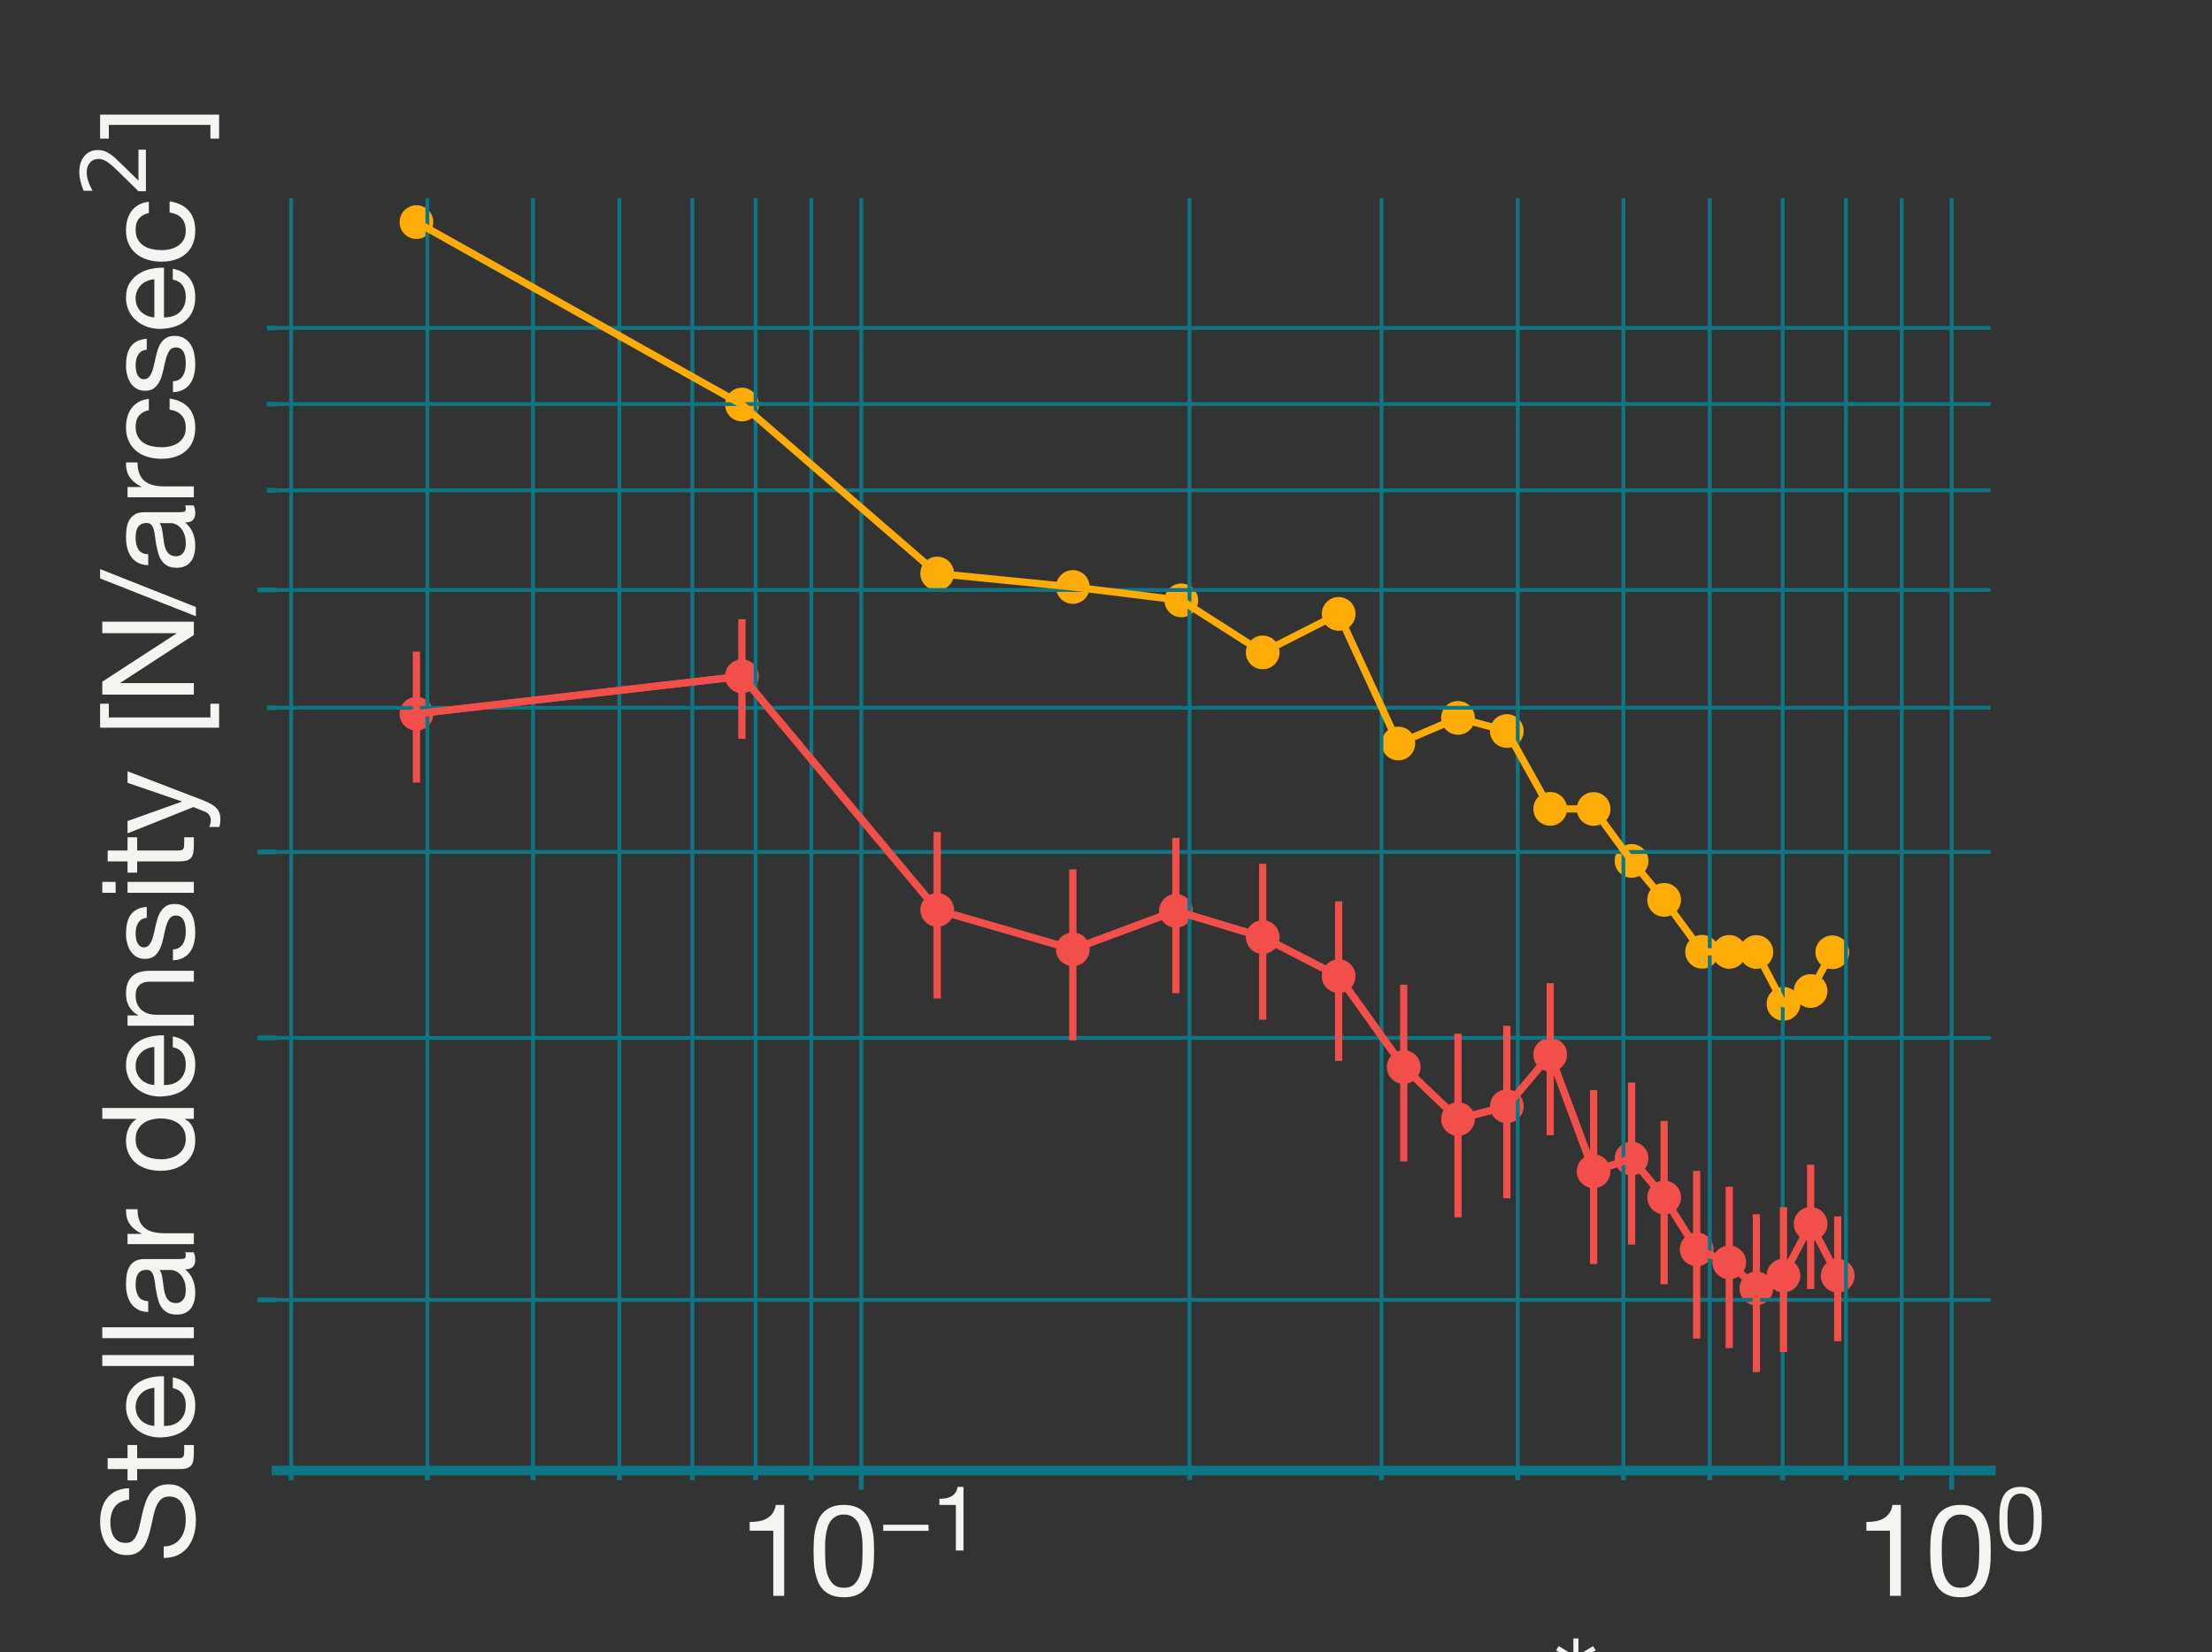 <?xml version="1.0" encoding="utf-8" standalone="no"?>
<!DOCTYPE svg PUBLIC "-//W3C//DTD SVG 1.1//EN"
  "http://www.w3.org/Graphics/SVG/1.1/DTD/svg11.dtd">
<svg xmlns:xlink="http://www.w3.org/1999/xlink" width="459.213pt" height="342.992pt" viewBox="0 0 459.213 342.992" xmlns="http://www.w3.org/2000/svg" version="1.1">
 <rect x="0" y="0" width="459.213" height="342.992" fill="#333333" stroke="none"/>
 <defs>
  <style type="text/css">*{stroke-linejoin: round; stroke-linecap: butt}</style>
 </defs>
 <g id="figure_1">
  <g id="patch_1">
   <path d="M 0 342.992 
L 459.213 342.992 
L 459.213 0 
L 0 0 
L 0 342.992 
z
" style="fill: none"/>
  </g>
  <g id="axes_1">
   <g id="patch_2">
    <path d="M 57.402 305.263 
L 413.291 305.263 
L 413.291 41.159 
L 57.402 41.159 
L 57.402 305.263 
z
" style="fill: none"/>
   </g>
   <g id="PathCollection_1">
    <defs>
     <path id="mc6b71b34f2" d="M 0 3 
C 0.796 3 1.559 2.684 2.121 2.121 
C 2.684 1.559 3 0.796 3 0 
C 3 -0.796 2.684 -1.559 2.121 -2.121 
C 1.559 -2.684 0.796 -3 0 -3 
C -0.796 -3 -1.559 -2.684 -2.121 -2.121 
C -2.684 -1.559 -3 -0.796 -3 0 
C -3 0.796 -2.684 1.559 -2.121 2.121 
C -1.559 2.684 -0.796 3 0 3 
z
" style="stroke: #f24f4a"/>
    </defs>
    <g clip-path="url(#p0088871ad3)">
     <use xlink:href="#mc6b71b34f2" x="86.451" y="148.174" style="fill: #f24f4a; stroke: #f24f4a"/>
     <use xlink:href="#mc6b71b34f2" x="154.023" y="140.383" style="fill: #f24f4a; stroke: #f24f4a"/>
     <use xlink:href="#mc6b71b34f2" x="194.566" y="188.891" style="fill: #f24f4a; stroke: #f24f4a"/>
     <use xlink:href="#mc6b71b34f2" x="222.721" y="197.061" style="fill: #f24f4a; stroke: #f24f4a"/>
     <use xlink:href="#mc6b71b34f2" x="244.118" y="189.087" style="fill: #f24f4a; stroke: #f24f4a"/>
     <use xlink:href="#mc6b71b34f2" x="262.138" y="194.531" style="fill: #f24f4a; stroke: #f24f4a"/>
     <use xlink:href="#mc6b71b34f2" x="277.904" y="202.651" style="fill: #f24f4a; stroke: #f24f4a"/>
     <use xlink:href="#mc6b71b34f2" x="291.419" y="221.507" style="fill: #f24f4a; stroke: #f24f4a"/>
     <use xlink:href="#mc6b71b34f2" x="302.681" y="232.295" style="fill: #f24f4a; stroke: #f24f4a"/>
     <use xlink:href="#mc6b71b34f2" x="312.816" y="229.649" style="fill: #f24f4a; stroke: #f24f4a"/>
     <use xlink:href="#mc6b71b34f2" x="321.826" y="218.941" style="fill: #f24f4a; stroke: #f24f4a"/>
     <use xlink:href="#mc6b71b34f2" x="330.835" y="243.151" style="fill: #f24f4a; stroke: #f24f4a"/>
     <use xlink:href="#mc6b71b34f2" x="338.719" y="240.496" style="fill: #f24f4a; stroke: #f24f4a"/>
     <use xlink:href="#mc6b71b34f2" x="345.476" y="248.581" style="fill: #f24f4a; stroke: #f24f4a"/>
     <use xlink:href="#mc6b71b34f2" x="352.233" y="259.352" style="fill: #f24f4a; stroke: #f24f4a"/>
     <use xlink:href="#mc6b71b34f2" x="358.99" y="262.064" style="fill: #f24f4a; stroke: #f24f4a"/>
     <use xlink:href="#mc6b71b34f2" x="364.621" y="267.459" style="fill: #f24f4a; stroke: #f24f4a"/>
     <use xlink:href="#mc6b71b34f2" x="370.252" y="264.795" style="fill: #f24f4a; stroke: #f24f4a"/>
     <use xlink:href="#mc6b71b34f2" x="375.883" y="254.073" style="fill: #f24f4a; stroke: #f24f4a"/>
     <use xlink:href="#mc6b71b34f2" x="381.514" y="264.839" style="fill: #f24f4a; stroke: #f24f4a"/>
    </g>
   </g>
   <g id="PathCollection_2">
    <defs>
     <path id="m7ef51c6e59" d="M 0 3 
C 0.796 3 1.559 2.684 2.121 2.121 
C 2.684 1.559 3 0.796 3 0 
C 3 -0.796 2.684 -1.559 2.121 -2.121 
C 1.559 -2.684 0.796 -3 0 -3 
C -0.796 -3 -1.559 -2.684 -2.121 -2.121 
C -2.684 -1.559 -3 -0.796 -3 0 
C -3 0.796 -2.684 1.559 -2.121 2.121 
C -1.559 2.684 -0.796 3 0 3 
z
" style="stroke: #ffac08"/>
    </defs>
    <g clip-path="url(#p0088871ad3)">
     <use xlink:href="#m7ef51c6e59" x="86.451" y="46.105" style="fill: #ffac08; stroke: #ffac08"/>
     <use xlink:href="#m7ef51c6e59" x="154.023" y="83.976" style="fill: #ffac08; stroke: #ffac08"/>
     <use xlink:href="#m7ef51c6e59" x="194.566" y="119.055" style="fill: #ffac08; stroke: #ffac08"/>
     <use xlink:href="#m7ef51c6e59" x="222.721" y="121.852" style="fill: #ffac08; stroke: #ffac08"/>
     <use xlink:href="#m7ef51c6e59" x="245.245" y="124.628" style="fill: #ffac08; stroke: #ffac08"/>
     <use xlink:href="#m7ef51c6e59" x="262.138" y="135.438" style="fill: #ffac08; stroke: #ffac08"/>
     <use xlink:href="#m7ef51c6e59" x="277.904" y="127.443" style="fill: #ffac08; stroke: #ffac08"/>
     <use xlink:href="#m7ef51c6e59" x="290.292" y="154.352" style="fill: #ffac08; stroke: #ffac08"/>
     <use xlink:href="#m7ef51c6e59" x="302.681" y="149.029" style="fill: #ffac08; stroke: #ffac08"/>
     <use xlink:href="#m7ef51c6e59" x="312.816" y="151.755" style="fill: #ffac08; stroke: #ffac08"/>
     <use xlink:href="#m7ef51c6e59" x="321.826" y="167.907" style="fill: #ffac08; stroke: #ffac08"/>
     <use xlink:href="#m7ef51c6e59" x="330.835" y="167.942" style="fill: #ffac08; stroke: #ffac08"/>
     <use xlink:href="#m7ef51c6e59" x="338.719" y="178.718" style="fill: #ffac08; stroke: #ffac08"/>
     <use xlink:href="#m7ef51c6e59" x="345.476" y="186.802" style="fill: #ffac08; stroke: #ffac08"/>
     <use xlink:href="#m7ef51c6e59" x="353.359" y="197.578" style="fill: #ffac08; stroke: #ffac08"/>
     <use xlink:href="#m7ef51c6e59" x="358.99" y="197.6" style="fill: #ffac08; stroke: #ffac08"/>
     <use xlink:href="#m7ef51c6e59" x="364.621" y="197.622" style="fill: #ffac08; stroke: #ffac08"/>
     <use xlink:href="#m7ef51c6e59" x="370.252" y="208.388" style="fill: #ffac08; stroke: #ffac08"/>
     <use xlink:href="#m7ef51c6e59" x="375.883" y="205.725" style="fill: #ffac08; stroke: #ffac08"/>
     <use xlink:href="#m7ef51c6e59" x="380.388" y="197.684" style="fill: #ffac08; stroke: #ffac08"/>
    </g>
   </g>
   <g id="matplotlib.axis_1">
    <g id="xtick_1">
     <g id="line2d_1">
      <path d="M 178.799 305.263 
L 178.799 41.159 
" clip-path="url(#p0088871ad3)" style="fill: none; stroke: #0d7685; stroke-width: 0.8; stroke-linecap: square"/>
     </g>
     <g id="line2d_2">
      <defs>
       <path id="m108ed35526" d="M 0 0 
L 0 4 
" style="stroke: #0d7685"/>
      </defs>
      <g>
       <use xlink:href="#m108ed35526" x="178.799" y="305.263" style="fill: #0d7685; stroke: #0d7685"/>
      </g>
     </g>
     <g id="text_1">
      <!-- $\mathdefault{10^{-1}}$ -->
      <g style="fill: #f3f6f0" transform="translate(153.319 331.329)scale(0.26 -0.26)">
       <defs>
        <path id="HelveticaNeue-31" d="M 2278 0 
L 2278 4538 
L 1862 4538 
Q 1818 4282 1696 4115 
Q 1574 3949 1398 3853 
Q 1222 3757 1004 3721 
Q 787 3686 557 3686 
L 557 3251 
L 1734 3251 
L 1734 0 
L 2278 0 
z
" transform="scale(0.016)"/>
        <path id="HelveticaNeue-30" d="M 845 2234 
Q 845 2400 848 2601 
Q 851 2803 880 3004 
Q 909 3206 963 3398 
Q 1018 3590 1123 3734 
Q 1229 3878 1389 3968 
Q 1549 4058 1779 4058 
Q 2010 4058 2170 3968 
Q 2330 3878 2435 3734 
Q 2541 3590 2595 3398 
Q 2650 3206 2678 3004 
Q 2707 2803 2710 2601 
Q 2714 2400 2714 2234 
Q 2714 1978 2698 1661 
Q 2682 1344 2595 1065 
Q 2509 787 2317 595 
Q 2125 403 1779 403 
Q 1434 403 1242 595 
Q 1050 787 963 1065 
Q 877 1344 861 1661 
Q 845 1978 845 2234 
z
M 269 2227 
Q 269 1978 281 1709 
Q 294 1440 345 1184 
Q 397 928 493 701 
Q 589 474 755 301 
Q 922 128 1174 29 
Q 1427 -70 1779 -70 
Q 2138 -70 2387 29 
Q 2637 128 2803 301 
Q 2970 474 3066 701 
Q 3162 928 3213 1184 
Q 3264 1440 3277 1709 
Q 3290 1978 3290 2227 
Q 3290 2477 3277 2745 
Q 3264 3014 3213 3270 
Q 3162 3526 3066 3756 
Q 2970 3987 2803 4160 
Q 2637 4333 2384 4435 
Q 2131 4538 1779 4538 
Q 1427 4538 1174 4435 
Q 922 4333 755 4160 
Q 589 3987 493 3756 
Q 397 3526 345 3270 
Q 294 3014 281 2745 
Q 269 2477 269 2227 
z
" transform="scale(0.016)"/>
        <path id="HelveticaNeue-2212" d="M 307 1837 
L 307 1402 
L 3533 1402 
L 3533 1837 
L 307 1837 
z
" transform="scale(0.016)"/>
       </defs>
       <use xlink:href="#HelveticaNeue-31" transform="translate(0 0.173)"/>
       <use xlink:href="#HelveticaNeue-30" transform="translate(55.6 0.173)"/>
       <use xlink:href="#HelveticaNeue-2212" transform="translate(112.105 36.366)scale(0.7)"/>
       <use xlink:href="#HelveticaNeue-31" transform="translate(154.105 36.366)scale(0.7)"/>
      </g>
     </g>
    </g>
    <g id="xtick_2">
     <g id="line2d_3">
      <path d="M 405.164 305.263 
L 405.164 41.159 
" clip-path="url(#p0088871ad3)" style="fill: none; stroke: #0d7685; stroke-width: 0.8; stroke-linecap: square"/>
     </g>
     <g id="line2d_4">
      <g>
       <use xlink:href="#m108ed35526" x="405.164" y="305.263" style="fill: #0d7685; stroke: #0d7685"/>
      </g>
     </g>
     <g id="text_2">
      <!-- $\mathdefault{10^{0}}$ -->
      <g style="fill: #f3f6f0" transform="translate(385.144 331.329)scale(0.26 -0.26)">
       <use xlink:href="#HelveticaNeue-31" transform="translate(0 0.173)"/>
       <use xlink:href="#HelveticaNeue-30" transform="translate(55.6 0.173)"/>
       <use xlink:href="#HelveticaNeue-30" transform="translate(112.105 36.366)scale(0.7)"/>
      </g>
     </g>
    </g>
    <g id="xtick_3">
     <g id="line2d_5">
      <path d="M 60.438 305.263 
L 60.438 41.159 
" clip-path="url(#p0088871ad3)" style="fill: none; stroke: #0d7685; stroke-width: 0.8; stroke-linecap: square"/>
     </g>
     <g id="line2d_6">
      <defs>
       <path id="mee671aff7a" d="M 0 0 
L 0 2 
" style="stroke: #0d7685"/>
      </defs>
      <g>
       <use xlink:href="#mee671aff7a" x="60.438" y="305.263" style="fill: #0d7685; stroke: #0d7685"/>
      </g>
     </g>
    </g>
    <g id="xtick_4">
     <g id="line2d_7">
      <path d="M 88.719 305.263 
L 88.719 41.159 
" clip-path="url(#p0088871ad3)" style="fill: none; stroke: #0d7685; stroke-width: 0.8; stroke-linecap: square"/>
     </g>
     <g id="line2d_8">
      <g>
       <use xlink:href="#mee671aff7a" x="88.719" y="305.263" style="fill: #0d7685; stroke: #0d7685"/>
      </g>
     </g>
    </g>
    <g id="xtick_5">
     <g id="line2d_9">
      <path d="M 110.656 305.263 
L 110.656 41.159 
" clip-path="url(#p0088871ad3)" style="fill: none; stroke: #0d7685; stroke-width: 0.8; stroke-linecap: square"/>
     </g>
     <g id="line2d_10">
      <g>
       <use xlink:href="#mee671aff7a" x="110.656" y="305.263" style="fill: #0d7685; stroke: #0d7685"/>
      </g>
     </g>
    </g>
    <g id="xtick_6">
     <g id="line2d_11">
      <path d="M 128.58 305.263 
L 128.58 41.159 
" clip-path="url(#p0088871ad3)" style="fill: none; stroke: #0d7685; stroke-width: 0.8; stroke-linecap: square"/>
     </g>
     <g id="line2d_12">
      <g>
       <use xlink:href="#mee671aff7a" x="128.58" y="305.263" style="fill: #0d7685; stroke: #0d7685"/>
      </g>
     </g>
    </g>
    <g id="xtick_7">
     <g id="line2d_13">
      <path d="M 143.735 305.263 
L 143.735 41.159 
" clip-path="url(#p0088871ad3)" style="fill: none; stroke: #0d7685; stroke-width: 0.8; stroke-linecap: square"/>
     </g>
     <g id="line2d_14">
      <g>
       <use xlink:href="#mee671aff7a" x="143.735" y="305.263" style="fill: #0d7685; stroke: #0d7685"/>
      </g>
     </g>
    </g>
    <g id="xtick_8">
     <g id="line2d_15">
      <path d="M 156.862 305.263 
L 156.862 41.159 
" clip-path="url(#p0088871ad3)" style="fill: none; stroke: #0d7685; stroke-width: 0.8; stroke-linecap: square"/>
     </g>
     <g id="line2d_16">
      <g>
       <use xlink:href="#mee671aff7a" x="156.862" y="305.263" style="fill: #0d7685; stroke: #0d7685"/>
      </g>
     </g>
    </g>
    <g id="xtick_9">
     <g id="line2d_17">
      <path d="M 168.441 305.263 
L 168.441 41.159 
" clip-path="url(#p0088871ad3)" style="fill: none; stroke: #0d7685; stroke-width: 0.8; stroke-linecap: square"/>
     </g>
     <g id="line2d_18">
      <g>
       <use xlink:href="#mee671aff7a" x="168.441" y="305.263" style="fill: #0d7685; stroke: #0d7685"/>
      </g>
     </g>
    </g>
    <g id="xtick_10">
     <g id="line2d_19">
      <path d="M 246.942 305.263 
L 246.942 41.159 
" clip-path="url(#p0088871ad3)" style="fill: none; stroke: #0d7685; stroke-width: 0.8; stroke-linecap: square"/>
     </g>
     <g id="line2d_20">
      <g>
       <use xlink:href="#mee671aff7a" x="246.942" y="305.263" style="fill: #0d7685; stroke: #0d7685"/>
      </g>
     </g>
    </g>
    <g id="xtick_11">
     <g id="line2d_21">
      <path d="M 286.803 305.263 
L 286.803 41.159 
" clip-path="url(#p0088871ad3)" style="fill: none; stroke: #0d7685; stroke-width: 0.8; stroke-linecap: square"/>
     </g>
     <g id="line2d_22">
      <g>
       <use xlink:href="#mee671aff7a" x="286.803" y="305.263" style="fill: #0d7685; stroke: #0d7685"/>
      </g>
     </g>
    </g>
    <g id="xtick_12">
     <g id="line2d_23">
      <path d="M 315.085 305.263 
L 315.085 41.159 
" clip-path="url(#p0088871ad3)" style="fill: none; stroke: #0d7685; stroke-width: 0.8; stroke-linecap: square"/>
     </g>
     <g id="line2d_24">
      <g>
       <use xlink:href="#mee671aff7a" x="315.085" y="305.263" style="fill: #0d7685; stroke: #0d7685"/>
      </g>
     </g>
    </g>
    <g id="xtick_13">
     <g id="line2d_25">
      <path d="M 337.022 305.263 
L 337.022 41.159 
" clip-path="url(#p0088871ad3)" style="fill: none; stroke: #0d7685; stroke-width: 0.8; stroke-linecap: square"/>
     </g>
     <g id="line2d_26">
      <g>
       <use xlink:href="#mee671aff7a" x="337.022" y="305.263" style="fill: #0d7685; stroke: #0d7685"/>
      </g>
     </g>
    </g>
    <g id="xtick_14">
     <g id="line2d_27">
      <path d="M 354.946 305.263 
L 354.946 41.159 
" clip-path="url(#p0088871ad3)" style="fill: none; stroke: #0d7685; stroke-width: 0.8; stroke-linecap: square"/>
     </g>
     <g id="line2d_28">
      <g>
       <use xlink:href="#mee671aff7a" x="354.946" y="305.263" style="fill: #0d7685; stroke: #0d7685"/>
      </g>
     </g>
    </g>
    <g id="xtick_15">
     <g id="line2d_29">
      <path d="M 370.1 305.263 
L 370.1 41.159 
" clip-path="url(#p0088871ad3)" style="fill: none; stroke: #0d7685; stroke-width: 0.8; stroke-linecap: square"/>
     </g>
     <g id="line2d_30">
      <g>
       <use xlink:href="#mee671aff7a" x="370.1" y="305.263" style="fill: #0d7685; stroke: #0d7685"/>
      </g>
     </g>
    </g>
    <g id="xtick_16">
     <g id="line2d_31">
      <path d="M 383.227 305.263 
L 383.227 41.159 
" clip-path="url(#p0088871ad3)" style="fill: none; stroke: #0d7685; stroke-width: 0.8; stroke-linecap: square"/>
     </g>
     <g id="line2d_32">
      <g>
       <use xlink:href="#mee671aff7a" x="383.227" y="305.263" style="fill: #0d7685; stroke: #0d7685"/>
      </g>
     </g>
    </g>
    <g id="xtick_17">
     <g id="line2d_33">
      <path d="M 394.806 305.263 
L 394.806 41.159 
" clip-path="url(#p0088871ad3)" style="fill: none; stroke: #0d7685; stroke-width: 0.8; stroke-linecap: square"/>
     </g>
     <g id="line2d_34">
      <g>
       <use xlink:href="#mee671aff7a" x="394.806" y="305.263" style="fill: #0d7685; stroke: #0d7685"/>
      </g>
     </g>
    </g>
    <g id="text_3">
     <!-- Distance from Sgr A$^*$ [pc] -->
     <g style="fill: #f3f6f0" transform="translate(84.676 364.111)scale(0.26 -0.26)">
      <defs>
       <path id="HelveticaNeue-44" d="M 1107 512 
L 1107 4058 
L 2131 4058 
Q 2554 4058 2842 3939 
Q 3130 3821 3312 3593 
Q 3494 3366 3574 3043 
Q 3654 2720 3654 2310 
Q 3654 1888 3568 1590 
Q 3482 1293 3347 1094 
Q 3213 896 3043 781 
Q 2874 666 2701 605 
Q 2528 544 2374 528 
Q 2221 512 2118 512 
L 1107 512 
z
M 499 4570 
L 499 0 
L 2067 0 
Q 2637 0 3053 160 
Q 3469 320 3737 624 
Q 4006 928 4134 1373 
Q 4262 1818 4262 2394 
Q 4262 3494 3692 4032 
Q 3123 4570 2067 4570 
L 499 4570 
z
" transform="scale(0.016)"/>
       <path id="HelveticaNeue-69" d="M 986 3904 
L 986 4570 
L 442 4570 
L 442 3904 
L 986 3904 
z
M 442 3309 
L 442 0 
L 986 0 
L 986 3309 
L 442 3309 
z
" transform="scale(0.016)"/>
       <path id="HelveticaNeue-73" d="M 742 1043 
L 198 1043 
Q 211 736 326 521 
Q 442 307 634 176 
Q 826 45 1075 -12 
Q 1325 -70 1600 -70 
Q 1850 -70 2102 -22 
Q 2355 26 2556 147 
Q 2758 269 2883 467 
Q 3008 666 3008 966 
Q 3008 1203 2915 1363 
Q 2822 1523 2672 1628 
Q 2522 1734 2326 1798 
Q 2131 1862 1926 1907 
Q 1734 1952 1542 1993 
Q 1350 2035 1196 2096 
Q 1043 2157 944 2249 
Q 845 2342 845 2483 
Q 845 2611 909 2691 
Q 973 2771 1075 2819 
Q 1178 2867 1302 2886 
Q 1427 2906 1549 2906 
Q 1683 2906 1814 2877 
Q 1946 2848 2054 2784 
Q 2163 2720 2233 2614 
Q 2304 2509 2317 2349 
L 2861 2349 
Q 2842 2650 2733 2851 
Q 2624 3053 2441 3171 
Q 2259 3290 2022 3338 
Q 1786 3386 1504 3386 
Q 1286 3386 1065 3331 
Q 845 3277 669 3165 
Q 493 3053 381 2873 
Q 269 2694 269 2445 
Q 269 2125 429 1945 
Q 589 1766 829 1667 
Q 1069 1568 1350 1513 
Q 1632 1459 1872 1392 
Q 2112 1325 2272 1216 
Q 2432 1107 2432 896 
Q 2432 742 2355 643 
Q 2278 544 2160 493 
Q 2042 442 1901 422 
Q 1760 403 1632 403 
Q 1466 403 1309 435 
Q 1152 467 1027 540 
Q 902 614 825 739 
Q 749 864 742 1043 
z
" transform="scale(0.016)"/>
       <path id="HelveticaNeue-74" d="M 1165 3309 
L 1165 4301 
L 621 4301 
L 621 3309 
L 58 3309 
L 58 2829 
L 621 2829 
L 621 723 
Q 621 493 665 352 
Q 710 211 803 134 
Q 896 58 1046 29 
Q 1197 0 1408 0 
L 1824 0 
L 1824 480 
L 1574 480 
Q 1446 480 1366 489 
Q 1286 499 1241 531 
Q 1197 563 1181 620 
Q 1165 678 1165 774 
L 1165 2829 
L 1824 2829 
L 1824 3309 
L 1165 3309 
z
" transform="scale(0.016)"/>
       <path id="HelveticaNeue-61" d="M 3341 13 
Q 3200 -70 2950 -70 
Q 2739 -70 2614 48 
Q 2490 166 2490 435 
Q 2266 166 1968 48 
Q 1670 -70 1325 -70 
Q 1101 -70 899 -19 
Q 698 32 550 141 
Q 403 250 316 426 
Q 230 602 230 851 
Q 230 1133 326 1312 
Q 422 1491 579 1603 
Q 736 1715 937 1772 
Q 1139 1830 1350 1869 
Q 1574 1914 1776 1936 
Q 1978 1958 2131 2000 
Q 2285 2042 2374 2122 
Q 2464 2202 2464 2355 
Q 2464 2534 2397 2643 
Q 2330 2752 2224 2809 
Q 2118 2867 1987 2886 
Q 1856 2906 1728 2906 
Q 1382 2906 1152 2774 
Q 922 2643 902 2278 
L 358 2278 
Q 371 2586 486 2797 
Q 602 3008 794 3139 
Q 986 3270 1232 3328 
Q 1478 3386 1760 3386 
Q 1984 3386 2205 3354 
Q 2426 3322 2605 3222 
Q 2784 3123 2893 2944 
Q 3002 2765 3002 2477 
L 3002 774 
Q 3002 582 3024 492 
Q 3046 403 3174 403 
Q 3245 403 3341 435 
L 3341 13 
z
M 2458 1709 
Q 2355 1632 2188 1597 
Q 2022 1562 1840 1539 
Q 1658 1517 1472 1488 
Q 1286 1459 1139 1395 
Q 992 1331 899 1212 
Q 806 1094 806 890 
Q 806 755 860 662 
Q 915 570 1001 512 
Q 1088 454 1203 428 
Q 1318 403 1446 403 
Q 1715 403 1907 476 
Q 2099 550 2220 662 
Q 2342 774 2400 905 
Q 2458 1037 2458 1152 
L 2458 1709 
z
" transform="scale(0.016)"/>
       <path id="HelveticaNeue-6e" d="M 410 3309 
L 410 0 
L 954 0 
L 954 1869 
Q 954 2093 1014 2281 
Q 1075 2470 1196 2611 
Q 1318 2752 1500 2829 
Q 1683 2906 1933 2906 
Q 2246 2906 2425 2726 
Q 2605 2547 2605 2240 
L 2605 0 
L 3149 0 
L 3149 2176 
Q 3149 2445 3094 2665 
Q 3040 2886 2905 3046 
Q 2771 3206 2553 3296 
Q 2336 3386 2010 3386 
Q 1274 3386 934 2784 
L 922 2784 
L 922 3309 
L 410 3309 
z
" transform="scale(0.016)"/>
       <path id="HelveticaNeue-63" d="M 2656 2246 
L 3219 2246 
Q 3187 2541 3065 2755 
Q 2944 2970 2755 3110 
Q 2566 3251 2320 3318 
Q 2074 3386 1792 3386 
Q 1402 3386 1107 3248 
Q 813 3110 617 2870 
Q 422 2630 326 2307 
Q 230 1984 230 1613 
Q 230 1242 329 931 
Q 429 621 624 397 
Q 819 173 1110 51 
Q 1402 -70 1779 -70 
Q 2413 -70 2781 262 
Q 3149 595 3238 1210 
L 2682 1210 
Q 2630 826 2403 614 
Q 2176 403 1773 403 
Q 1517 403 1331 505 
Q 1146 608 1030 777 
Q 915 947 860 1164 
Q 806 1382 806 1613 
Q 806 1862 857 2096 
Q 909 2330 1027 2509 
Q 1146 2688 1344 2797 
Q 1542 2906 1837 2906 
Q 2182 2906 2387 2733 
Q 2592 2560 2656 2246 
z
" transform="scale(0.016)"/>
       <path id="HelveticaNeue-65" d="M 2707 1971 
L 806 1971 
Q 819 2163 889 2332 
Q 960 2502 1081 2630 
Q 1203 2758 1372 2832 
Q 1542 2906 1754 2906 
Q 1958 2906 2128 2832 
Q 2298 2758 2422 2633 
Q 2547 2509 2620 2336 
Q 2694 2163 2707 1971 
z
M 3232 1050 
L 2694 1050 
Q 2624 723 2403 563 
Q 2182 403 1837 403 
Q 1568 403 1369 492 
Q 1171 582 1043 732 
Q 915 883 857 1078 
Q 800 1274 806 1491 
L 3283 1491 
Q 3296 1792 3229 2125 
Q 3162 2458 2986 2739 
Q 2810 3021 2518 3203 
Q 2227 3386 1786 3386 
Q 1446 3386 1161 3258 
Q 877 3130 669 2899 
Q 461 2669 345 2355 
Q 230 2042 230 1664 
Q 243 1286 342 966 
Q 442 646 640 416 
Q 838 186 1129 58 
Q 1421 -70 1818 -70 
Q 2381 -70 2752 211 
Q 3123 493 3232 1050 
z
" transform="scale(0.016)"/>
       <path id="HelveticaNeue-20" transform="scale(0.016)"/>
       <path id="HelveticaNeue-66" d="M 634 2829 
L 634 0 
L 1178 0 
L 1178 2829 
L 1818 2829 
L 1818 3309 
L 1178 3309 
L 1178 3770 
Q 1178 3987 1286 4064 
Q 1395 4141 1594 4141 
Q 1664 4141 1747 4131 
Q 1830 4122 1901 4096 
L 1901 4570 
Q 1824 4595 1725 4608 
Q 1626 4621 1549 4621 
Q 1101 4621 867 4413 
Q 634 4205 634 3802 
L 634 3309 
L 77 3309 
L 77 2829 
L 634 2829 
z
" transform="scale(0.016)"/>
       <path id="HelveticaNeue-72" d="M 390 3309 
L 390 0 
L 934 0 
L 934 1472 
Q 934 1792 998 2038 
Q 1062 2285 1203 2457 
Q 1344 2630 1574 2720 
Q 1805 2810 2131 2810 
L 2131 3386 
Q 1690 3398 1402 3206 
Q 1114 3014 915 2611 
L 902 2611 
L 902 3309 
L 390 3309 
z
" transform="scale(0.016)"/>
       <path id="HelveticaNeue-6f" d="M 806 1651 
Q 806 1952 886 2185 
Q 966 2419 1107 2579 
Q 1248 2739 1437 2822 
Q 1626 2906 1837 2906 
Q 2048 2906 2237 2822 
Q 2426 2739 2566 2579 
Q 2707 2419 2787 2185 
Q 2867 1952 2867 1651 
Q 2867 1350 2787 1116 
Q 2707 883 2566 726 
Q 2426 570 2237 486 
Q 2048 403 1837 403 
Q 1626 403 1437 486 
Q 1248 570 1107 726 
Q 966 883 886 1116 
Q 806 1350 806 1651 
z
M 230 1651 
Q 230 1286 332 972 
Q 435 659 640 425 
Q 845 192 1145 61 
Q 1446 -70 1837 -70 
Q 2234 -70 2531 61 
Q 2829 192 3033 425 
Q 3238 659 3340 972 
Q 3443 1286 3443 1651 
Q 3443 2016 3340 2333 
Q 3238 2650 3033 2883 
Q 2829 3117 2531 3251 
Q 2234 3386 1837 3386 
Q 1446 3386 1145 3251 
Q 845 3117 640 2883 
Q 435 2650 332 2333 
Q 230 2016 230 1651 
z
" transform="scale(0.016)"/>
       <path id="HelveticaNeue-6d" d="M 410 3309 
L 410 0 
L 954 0 
L 954 2061 
Q 954 2157 1002 2301 
Q 1050 2445 1155 2579 
Q 1261 2714 1430 2810 
Q 1600 2906 1837 2906 
Q 2022 2906 2140 2851 
Q 2259 2797 2329 2697 
Q 2400 2598 2429 2464 
Q 2458 2330 2458 2170 
L 2458 0 
L 3002 0 
L 3002 2061 
Q 3002 2445 3232 2675 
Q 3462 2906 3866 2906 
Q 4064 2906 4189 2848 
Q 4314 2790 4384 2691 
Q 4454 2592 4480 2457 
Q 4506 2323 4506 2170 
L 4506 0 
L 5050 0 
L 5050 2426 
Q 5050 2682 4970 2864 
Q 4890 3046 4746 3161 
Q 4602 3277 4400 3331 
Q 4198 3386 3949 3386 
Q 3622 3386 3350 3238 
Q 3078 3091 2912 2822 
Q 2810 3130 2560 3258 
Q 2310 3386 2003 3386 
Q 1306 3386 934 2822 
L 922 2822 
L 922 3309 
L 410 3309 
z
" transform="scale(0.016)"/>
       <path id="HelveticaNeue-53" d="M 3142 3232 
L 3718 3232 
Q 3706 3610 3574 3882 
Q 3443 4154 3216 4333 
Q 2989 4512 2688 4595 
Q 2387 4678 2035 4678 
Q 1722 4678 1424 4598 
Q 1126 4518 892 4355 
Q 659 4192 518 3939 
Q 378 3686 378 3341 
Q 378 3027 502 2819 
Q 627 2611 835 2480 
Q 1043 2349 1305 2269 
Q 1568 2189 1840 2128 
Q 2112 2067 2374 2009 
Q 2637 1952 2845 1859 
Q 3053 1766 3177 1619 
Q 3302 1472 3302 1235 
Q 3302 986 3200 826 
Q 3098 666 2931 573 
Q 2765 480 2557 441 
Q 2349 403 2144 403 
Q 1888 403 1645 467 
Q 1402 531 1219 665 
Q 1037 800 925 1008 
Q 813 1216 813 1504 
L 237 1504 
Q 237 1088 387 784 
Q 538 480 797 285 
Q 1056 90 1398 -6 
Q 1741 -102 2125 -102 
Q 2438 -102 2755 -28 
Q 3072 45 3328 208 
Q 3584 371 3747 630 
Q 3910 890 3910 1254 
Q 3910 1594 3785 1818 
Q 3661 2042 3453 2189 
Q 3245 2336 2982 2422 
Q 2720 2509 2448 2573 
Q 2176 2637 1913 2691 
Q 1651 2746 1443 2829 
Q 1235 2912 1110 3043 
Q 986 3174 986 3386 
Q 986 3610 1072 3760 
Q 1158 3910 1302 4000 
Q 1446 4090 1632 4128 
Q 1818 4166 2010 4166 
Q 2483 4166 2787 3945 
Q 3091 3725 3142 3232 
z
" transform="scale(0.016)"/>
       <path id="HelveticaNeue-67" d="M 3264 282 
L 3264 3309 
L 2752 3309 
L 2752 2835 
L 2746 2835 
Q 2598 3110 2336 3248 
Q 2074 3386 1760 3386 
Q 1331 3386 1036 3222 
Q 742 3059 563 2806 
Q 384 2554 307 2243 
Q 230 1933 230 1638 
Q 230 1299 323 995 
Q 416 691 601 464 
Q 787 237 1062 102 
Q 1338 -32 1709 -32 
Q 2029 -32 2313 112 
Q 2598 256 2739 563 
L 2752 563 
L 2752 346 
Q 2752 70 2697 -160 
Q 2643 -390 2521 -553 
Q 2400 -717 2214 -809 
Q 2029 -902 1760 -902 
Q 1626 -902 1478 -873 
Q 1331 -845 1206 -781 
Q 1082 -717 995 -614 
Q 909 -512 902 -365 
L 358 -365 
Q 371 -634 499 -819 
Q 627 -1005 822 -1120 
Q 1018 -1235 1258 -1286 
Q 1498 -1338 1728 -1338 
Q 2522 -1338 2893 -934 
Q 3264 -531 3264 282 
z
M 1741 442 
Q 1472 442 1293 554 
Q 1114 666 1005 848 
Q 896 1030 851 1254 
Q 806 1478 806 1702 
Q 806 1939 860 2156 
Q 915 2374 1033 2540 
Q 1152 2707 1337 2806 
Q 1523 2906 1786 2906 
Q 2042 2906 2221 2803 
Q 2400 2701 2512 2531 
Q 2624 2362 2675 2150 
Q 2726 1939 2726 1722 
Q 2726 1491 2672 1260 
Q 2618 1030 2502 848 
Q 2387 666 2198 554 
Q 2010 442 1741 442 
z
" transform="scale(0.016)"/>
       <path id="HelveticaNeue-41" d="M 1286 1888 
L 2061 4019 
L 2074 4019 
L 2835 1888 
L 1286 1888 
z
M 1741 4570 
L -38 0 
L 582 0 
L 1094 1376 
L 3027 1376 
L 3526 0 
L 4198 0 
L 2413 4570 
L 1741 4570 
z
" transform="scale(0.016)"/>
       <path id="DejaVuSans-2a" d="M 3009 3897 
L 1888 3291 
L 3009 2681 
L 2828 2375 
L 1778 3009 
L 1778 1831 
L 1422 1831 
L 1422 3009 
L 372 2375 
L 191 2681 
L 1313 3291 
L 191 3897 
L 372 4206 
L 1422 3572 
L 1422 4750 
L 1778 4750 
L 1778 3572 
L 2828 4206 
L 3009 3897 
z
" transform="scale(0.016)"/>
       <path id="HelveticaNeue-5b" d="M 1658 4243 
L 1658 4678 
L 461 4678 
L 461 -1261 
L 1658 -1261 
L 1658 -826 
L 973 -826 
L 973 4243 
L 1658 4243 
z
" transform="scale(0.016)"/>
       <path id="HelveticaNeue-70" d="M 429 3309 
L 429 -1261 
L 973 -1261 
L 973 442 
L 986 442 
Q 1075 294 1206 195 
Q 1338 96 1485 38 
Q 1632 -19 1782 -44 
Q 1933 -70 2054 -70 
Q 2432 -70 2717 64 
Q 3002 198 3190 432 
Q 3379 666 3472 979 
Q 3565 1293 3565 1645 
Q 3565 1997 3469 2310 
Q 3373 2624 3184 2864 
Q 2995 3104 2710 3245 
Q 2426 3386 2042 3386 
Q 1696 3386 1408 3261 
Q 1120 3136 986 2861 
L 973 2861 
L 973 3309 
L 429 3309 
z
M 2989 1683 
Q 2989 1440 2937 1209 
Q 2886 979 2771 800 
Q 2656 621 2467 512 
Q 2278 403 1997 403 
Q 1715 403 1516 508 
Q 1318 614 1193 787 
Q 1069 960 1011 1187 
Q 954 1414 954 1658 
Q 954 1888 1008 2112 
Q 1062 2336 1184 2512 
Q 1306 2688 1498 2797 
Q 1690 2906 1965 2906 
Q 2227 2906 2422 2803 
Q 2618 2701 2742 2528 
Q 2867 2355 2928 2134 
Q 2989 1914 2989 1683 
z
" transform="scale(0.016)"/>
       <path id="HelveticaNeue-5d" d="M 0 -826 
L 0 -1261 
L 1197 -1261 
L 1197 4678 
L 0 4678 
L 0 4243 
L 685 4243 
L 685 -826 
L 0 -826 
z
" transform="scale(0.016)"/>
      </defs>
      <use xlink:href="#HelveticaNeue-44" transform="translate(0 0.766)"/>
      <use xlink:href="#HelveticaNeue-69" transform="translate(70.4 0.766)"/>
      <use xlink:href="#HelveticaNeue-73" transform="translate(92.6 0.766)"/>
      <use xlink:href="#HelveticaNeue-74" transform="translate(142.6 0.766)"/>
      <use xlink:href="#HelveticaNeue-61" transform="translate(174.1 0.766)"/>
      <use xlink:href="#HelveticaNeue-6e" transform="translate(227.8 0.766)"/>
      <use xlink:href="#HelveticaNeue-63" transform="translate(283.4 0.766)"/>
      <use xlink:href="#HelveticaNeue-65" transform="translate(337.1 0.766)"/>
      <use xlink:href="#HelveticaNeue-20" transform="translate(390.8 0.766)"/>
      <use xlink:href="#HelveticaNeue-66" transform="translate(418.6 0.766)"/>
      <use xlink:href="#HelveticaNeue-72" transform="translate(448.2 0.766)"/>
      <use xlink:href="#HelveticaNeue-6f" transform="translate(481.5 0.766)"/>
      <use xlink:href="#HelveticaNeue-6d" transform="translate(538.9 0.766)"/>
      <use xlink:href="#HelveticaNeue-20" transform="translate(624.2 0.766)"/>
      <use xlink:href="#HelveticaNeue-53" transform="translate(652 0.766)"/>
      <use xlink:href="#HelveticaNeue-67" transform="translate(716.8 0.766)"/>
      <use xlink:href="#HelveticaNeue-72" transform="translate(774.2 0.766)"/>
      <use xlink:href="#HelveticaNeue-20" transform="translate(807.5 0.766)"/>
      <use xlink:href="#HelveticaNeue-41" transform="translate(835.3 0.766)"/>
      <use xlink:href="#DejaVuSans-2a" transform="translate(914.695 39.047)scale(0.7)"/>
      <use xlink:href="#HelveticaNeue-20" transform="translate(966.067 0.766)"/>
      <use xlink:href="#HelveticaNeue-5b" transform="translate(993.867 0.766)"/>
      <use xlink:href="#HelveticaNeue-70" transform="translate(1019.767 0.766)"/>
      <use xlink:href="#HelveticaNeue-63" transform="translate(1079.067 0.766)"/>
      <use xlink:href="#HelveticaNeue-5d" transform="translate(1132.767 0.766)"/>
     </g>
    </g>
   </g>
   <g id="matplotlib.axis_2">
    <g id="ytick_1">
     <g id="line2d_35">
      <path d="M 57.402 269.851 
L 413.291 269.851 
" clip-path="url(#p0088871ad3)" style="fill: none; stroke: #0d7685; stroke-width: 0.8; stroke-linecap: square"/>
     </g>
     <g id="line2d_36">
      <defs>
       <path id="mce387f953c" d="M 0 0 
L -4 0 
" style="stroke: #0d7685"/>
      </defs>
      <g>
       <use xlink:href="#mce387f953c" x="57.402" y="269.851" style="fill: #0d7685; stroke: #0d7685"/>
      </g>
     </g>
    </g>
    <g id="ytick_2">
     <g id="line2d_37">
      <path d="M 57.402 215.458 
L 413.291 215.458 
" clip-path="url(#p0088871ad3)" style="fill: none; stroke: #0d7685; stroke-width: 0.8; stroke-linecap: square"/>
     </g>
     <g id="line2d_38">
      <g>
       <use xlink:href="#mce387f953c" x="57.402" y="215.458" style="fill: #0d7685; stroke: #0d7685"/>
      </g>
     </g>
    </g>
    <g id="ytick_3">
     <g id="line2d_39">
      <path d="M 57.402 176.865 
L 413.291 176.865 
" clip-path="url(#p0088871ad3)" style="fill: none; stroke: #0d7685; stroke-width: 0.8; stroke-linecap: square"/>
     </g>
     <g id="line2d_40">
      <g>
       <use xlink:href="#mce387f953c" x="57.402" y="176.865" style="fill: #0d7685; stroke: #0d7685"/>
      </g>
     </g>
    </g>
    <g id="ytick_4">
     <g id="line2d_41">
      <path d="M 57.402 122.472 
L 413.291 122.472 
" clip-path="url(#p0088871ad3)" style="fill: none; stroke: #0d7685; stroke-width: 0.8; stroke-linecap: square"/>
     </g>
     <g id="line2d_42">
      <g>
       <use xlink:href="#mce387f953c" x="57.402" y="122.472" style="fill: #0d7685; stroke: #0d7685"/>
      </g>
     </g>
    </g>
    <g id="ytick_5">
     <g id="line2d_43">
      <path d="M 57.402 146.931 
L 413.291 146.931 
" clip-path="url(#p0088871ad3)" style="fill: none; stroke: #0d7685; stroke-width: 0.8; stroke-linecap: square"/>
     </g>
     <g id="line2d_44">
      <defs>
       <path id="mea6a0a5852" d="M 0 0 
L -2 0 
" style="stroke: #0d7685"/>
      </defs>
      <g>
       <use xlink:href="#mea6a0a5852" x="57.402" y="146.931" style="fill: #0d7685; stroke: #0d7685"/>
      </g>
     </g>
    </g>
    <g id="ytick_6">
     <g id="line2d_45">
      <path d="M 57.402 101.793 
L 413.291 101.793 
" clip-path="url(#p0088871ad3)" style="fill: none; stroke: #0d7685; stroke-width: 0.8; stroke-linecap: square"/>
     </g>
     <g id="line2d_46">
      <g>
       <use xlink:href="#mea6a0a5852" x="57.402" y="101.793" style="fill: #0d7685; stroke: #0d7685"/>
      </g>
     </g>
    </g>
    <g id="ytick_7">
     <g id="line2d_47">
      <path d="M 57.402 83.88 
L 413.291 83.88 
" clip-path="url(#p0088871ad3)" style="fill: none; stroke: #0d7685; stroke-width: 0.8; stroke-linecap: square"/>
     </g>
     <g id="line2d_48">
      <g>
       <use xlink:href="#mea6a0a5852" x="57.402" y="83.88" style="fill: #0d7685; stroke: #0d7685"/>
      </g>
     </g>
    </g>
    <g id="ytick_8">
     <g id="line2d_49">
      <path d="M 57.402 68.079 
L 413.291 68.079 
" clip-path="url(#p0088871ad3)" style="fill: none; stroke: #0d7685; stroke-width: 0.8; stroke-linecap: square"/>
     </g>
     <g id="line2d_50">
      <g>
       <use xlink:href="#mea6a0a5852" x="57.402" y="68.079" style="fill: #0d7685; stroke: #0d7685"/>
      </g>
     </g>
    </g>
    <g id="text_4">
     <!-- Stellar density [N/arcsec$^2$] -->
     <g style="fill: #f3f6f0" transform="translate(40.442 324.401)rotate(-90)scale(0.26 -0.26)">
      <defs>
       <path id="HelveticaNeue-6c" d="M 442 4570 
L 442 0 
L 986 0 
L 986 4570 
L 442 4570 
z
" transform="scale(0.016)"/>
       <path id="HelveticaNeue-64" d="M 806 1626 
Q 806 1869 857 2099 
Q 909 2330 1024 2509 
Q 1139 2688 1331 2797 
Q 1523 2906 1798 2906 
Q 2080 2906 2278 2800 
Q 2477 2694 2601 2521 
Q 2726 2349 2784 2121 
Q 2842 1894 2842 1651 
Q 2842 1421 2787 1197 
Q 2733 973 2611 797 
Q 2490 621 2298 512 
Q 2106 403 1830 403 
Q 1568 403 1373 505 
Q 1178 608 1053 781 
Q 928 954 867 1174 
Q 806 1395 806 1626 
z
M 3366 0 
L 3366 4570 
L 2822 4570 
L 2822 2867 
L 2810 2867 
Q 2720 3014 2589 3113 
Q 2458 3213 2310 3273 
Q 2163 3334 2016 3360 
Q 1869 3386 1741 3386 
Q 1363 3386 1078 3248 
Q 794 3110 605 2876 
Q 416 2643 323 2329 
Q 230 2016 230 1664 
Q 230 1312 326 998 
Q 422 685 611 448 
Q 800 211 1085 70 
Q 1370 -70 1754 -70 
Q 2099 -70 2387 51 
Q 2675 173 2810 448 
L 2822 448 
L 2822 0 
L 3366 0 
z
" transform="scale(0.016)"/>
       <path id="HelveticaNeue-79" d="M 1709 -442 
Q 1613 -685 1520 -851 
Q 1427 -1018 1315 -1123 
Q 1203 -1229 1065 -1277 
Q 928 -1325 749 -1325 
Q 653 -1325 557 -1312 
Q 461 -1299 371 -1267 
L 371 -768 
Q 442 -800 534 -822 
Q 627 -845 691 -845 
Q 858 -845 970 -765 
Q 1082 -685 1139 -538 
L 1363 19 
L 51 3309 
L 666 3309 
L 1632 602 
L 1645 602 
L 2573 3309 
L 3149 3309 
L 1709 -442 
z
" transform="scale(0.016)"/>
       <path id="HelveticaNeue-4e" d="M 493 4570 
L 493 0 
L 1069 0 
L 1069 3667 
L 1082 3667 
L 3469 0 
L 4134 0 
L 4134 4570 
L 3558 4570 
L 3558 864 
L 3546 864 
L 1139 4570 
L 493 4570 
z
" transform="scale(0.016)"/>
       <path id="HelveticaNeue-2f" d="M 1779 4678 
L -109 -102 
L 352 -102 
L 2246 4678 
L 1779 4678 
z
" transform="scale(0.016)"/>
       <path id="DejaVuSans-32" d="M 1228 531 
L 3431 531 
L 3431 0 
L 469 0 
L 469 531 
Q 828 903 1448 1529 
Q 2069 2156 2228 2338 
Q 2531 2678 2651 2914 
Q 2772 3150 2772 3378 
Q 2772 3750 2511 3984 
Q 2250 4219 1831 4219 
Q 1534 4219 1204 4116 
Q 875 4013 500 3803 
L 500 4441 
Q 881 4594 1212 4672 
Q 1544 4750 1819 4750 
Q 2544 4750 2975 4387 
Q 3406 4025 3406 3419 
Q 3406 3131 3298 2873 
Q 3191 2616 2906 2266 
Q 2828 2175 2409 1742 
Q 1991 1309 1228 531 
z
" transform="scale(0.016)"/>
      </defs>
      <use xlink:href="#HelveticaNeue-53" transform="translate(0 0.766)"/>
      <use xlink:href="#HelveticaNeue-74" transform="translate(64.8 0.766)"/>
      <use xlink:href="#HelveticaNeue-65" transform="translate(96.3 0.766)"/>
      <use xlink:href="#HelveticaNeue-6c" transform="translate(150 0.766)"/>
      <use xlink:href="#HelveticaNeue-6c" transform="translate(172.2 0.766)"/>
      <use xlink:href="#HelveticaNeue-61" transform="translate(194.4 0.766)"/>
      <use xlink:href="#HelveticaNeue-72" transform="translate(248.1 0.766)"/>
      <use xlink:href="#HelveticaNeue-20" transform="translate(281.4 0.766)"/>
      <use xlink:href="#HelveticaNeue-64" transform="translate(309.2 0.766)"/>
      <use xlink:href="#HelveticaNeue-65" transform="translate(368.5 0.766)"/>
      <use xlink:href="#HelveticaNeue-6e" transform="translate(422.2 0.766)"/>
      <use xlink:href="#HelveticaNeue-73" transform="translate(477.8 0.766)"/>
      <use xlink:href="#HelveticaNeue-69" transform="translate(527.8 0.766)"/>
      <use xlink:href="#HelveticaNeue-74" transform="translate(550 0.766)"/>
      <use xlink:href="#HelveticaNeue-79" transform="translate(581.5 0.766)"/>
      <use xlink:href="#HelveticaNeue-20" transform="translate(631.5 0.766)"/>
      <use xlink:href="#HelveticaNeue-5b" transform="translate(659.3 0.766)"/>
      <use xlink:href="#HelveticaNeue-4e" transform="translate(685.2 0.766)"/>
      <use xlink:href="#HelveticaNeue-2f" transform="translate(757.4 0.766)"/>
      <use xlink:href="#HelveticaNeue-61" transform="translate(790.7 0.766)"/>
      <use xlink:href="#HelveticaNeue-72" transform="translate(844.4 0.766)"/>
      <use xlink:href="#HelveticaNeue-63" transform="translate(877.7 0.766)"/>
      <use xlink:href="#HelveticaNeue-73" transform="translate(931.4 0.766)"/>
      <use xlink:href="#HelveticaNeue-65" transform="translate(981.4 0.766)"/>
      <use xlink:href="#HelveticaNeue-63" transform="translate(1035.1 0.766)"/>
      <use xlink:href="#DejaVuSans-32" transform="translate(1089.757 39.047)scale(0.7)"/>
      <use xlink:href="#HelveticaNeue-5d" transform="translate(1137.027 0.766)"/>
     </g>
    </g>
   </g>
   <g id="line2d_51">
    <path d="M 86.451 148.174 
L 154.023 140.383 
L 194.566 188.891 
L 222.721 197.061 
L 244.118 189.087 
L 262.138 194.531 
L 277.904 202.651 
L 291.419 221.507 
L 302.681 232.295 
L 312.816 229.649 
L 321.826 218.941 
L 330.835 243.151 
L 338.719 240.496 
L 345.476 248.581 
L 352.233 259.352 
L 358.99 262.064 
L 364.621 267.459 
L 370.252 264.795 
L 375.883 254.073 
L 381.514 264.839 
" clip-path="url(#p0088871ad3)" style="fill: none; stroke: #f24f4a; stroke-width: 1.5; stroke-linecap: square"/>
   </g>
   <g id="LineCollection_1">
    <path d="M 86.451 162.447 
L 86.451 135.274 
" clip-path="url(#p0088871ad3)" style="fill: none; stroke: #f24f4a; stroke-width: 1.5"/>
    <path d="M 154.023 153.364 
L 154.023 128.548 
" clip-path="url(#p0088871ad3)" style="fill: none; stroke: #f24f4a; stroke-width: 1.5"/>
    <path d="M 194.566 207.279 
L 194.566 172.723 
" clip-path="url(#p0088871ad3)" style="fill: none; stroke: #f24f4a; stroke-width: 1.5"/>
    <path d="M 222.721 215.981 
L 222.721 180.482 
" clip-path="url(#p0088871ad3)" style="fill: none; stroke: #f24f4a; stroke-width: 1.5"/>
    <path d="M 244.118 206.18 
L 244.118 173.929 
" clip-path="url(#p0088871ad3)" style="fill: none; stroke: #f24f4a; stroke-width: 1.5"/>
    <path d="M 262.138 211.692 
L 262.138 179.318 
" clip-path="url(#p0088871ad3)" style="fill: none; stroke: #f24f4a; stroke-width: 1.5"/>
    <path d="M 277.904 220.226 
L 277.904 187.115 
" clip-path="url(#p0088871ad3)" style="fill: none; stroke: #f24f4a; stroke-width: 1.5"/>
    <path d="M 291.419 241.088 
L 291.419 204.423 
" clip-path="url(#p0088871ad3)" style="fill: none; stroke: #f24f4a; stroke-width: 1.5"/>
    <path d="M 302.681 252.719 
L 302.681 214.575 
" clip-path="url(#p0088871ad3)" style="fill: none; stroke: #f24f4a; stroke-width: 1.5"/>
    <path d="M 312.816 248.735 
L 312.816 212.944 
" clip-path="url(#p0088871ad3)" style="fill: none; stroke: #f24f4a; stroke-width: 1.5"/>
    <path d="M 321.826 235.639 
L 321.826 204.094 
" clip-path="url(#p0088871ad3)" style="fill: none; stroke: #f24f4a; stroke-width: 1.5"/>
    <path d="M 330.835 262.406 
L 330.835 226.315 
" clip-path="url(#p0088871ad3)" style="fill: none; stroke: #f24f4a; stroke-width: 1.5"/>
    <path d="M 338.719 258.371 
L 338.719 224.725 
" clip-path="url(#p0088871ad3)" style="fill: none; stroke: #f24f4a; stroke-width: 1.5"/>
    <path d="M 345.476 266.611 
L 345.476 232.689 
" clip-path="url(#p0088871ad3)" style="fill: none; stroke: #f24f4a; stroke-width: 1.5"/>
    <path d="M 352.233 277.875 
L 352.233 243.078 
" clip-path="url(#p0088871ad3)" style="fill: none; stroke: #f24f4a; stroke-width: 1.5"/>
    <path d="M 358.99 279.849 
L 358.99 246.364 
" clip-path="url(#p0088871ad3)" style="fill: none; stroke: #f24f4a; stroke-width: 1.5"/>
    <path d="M 364.621 284.836 
L 364.621 252.076 
" clip-path="url(#p0088871ad3)" style="fill: none; stroke: #f24f4a; stroke-width: 1.5"/>
    <path d="M 370.252 280.655 
L 370.252 250.613 
" clip-path="url(#p0088871ad3)" style="fill: none; stroke: #f24f4a; stroke-width: 1.5"/>
    <path d="M 375.883 267.601 
L 375.883 241.785 
" clip-path="url(#p0088871ad3)" style="fill: none; stroke: #f24f4a; stroke-width: 1.5"/>
    <path d="M 381.514 278.428 
L 381.514 252.501 
" clip-path="url(#p0088871ad3)" style="fill: none; stroke: #f24f4a; stroke-width: 1.5"/>
   </g>
   <g id="line2d_52">
    <path d="M 86.451 46.105 
L 154.023 83.976 
L 194.566 119.055 
L 222.721 121.852 
L 245.245 124.628 
L 262.138 135.438 
L 277.904 127.443 
L 290.292 154.352 
L 302.681 149.029 
L 312.816 151.755 
L 321.826 167.907 
L 330.835 167.942 
L 338.719 178.718 
L 345.476 186.802 
L 353.359 197.578 
L 358.99 197.6 
L 364.621 197.622 
L 370.252 208.388 
L 375.883 205.725 
L 380.388 197.684 
" clip-path="url(#p0088871ad3)" style="fill: none; stroke: #ffac08; stroke-width: 1.5; stroke-linecap: square"/>
   </g>
   <g id="line2d_53">
    <path d="M 86.451 148.174 
L 154.023 140.383 
L 194.566 188.891 
L 222.721 197.061 
L 244.118 189.087 
L 262.138 194.531 
L 277.904 202.651 
L 291.419 221.507 
L 302.681 232.295 
L 312.816 229.649 
L 321.826 218.941 
L 330.835 243.151 
L 338.719 240.496 
L 345.476 248.581 
L 352.233 259.352 
L 358.99 262.064 
L 364.621 267.459 
L 370.252 264.795 
L 375.883 254.073 
L 381.514 264.839 
" clip-path="url(#p0088871ad3)" style="fill: none; stroke: #f24f4a; stroke-width: 1.5; stroke-linecap: square"/>
   </g>
   <g id="patch_3">
    <path d="M 57.402 305.263 
L 413.291 305.263 
" style="fill: none; stroke: #0d7685; stroke-width: 2; stroke-linejoin: miter; stroke-linecap: square"/>
   </g>
  </g>
 </g>
 <defs>
  <clipPath id="p0088871ad3">
   <rect x="57.402" y="41.159" width="355.89" height="264.104"/>
  </clipPath>
 </defs>
</svg>
